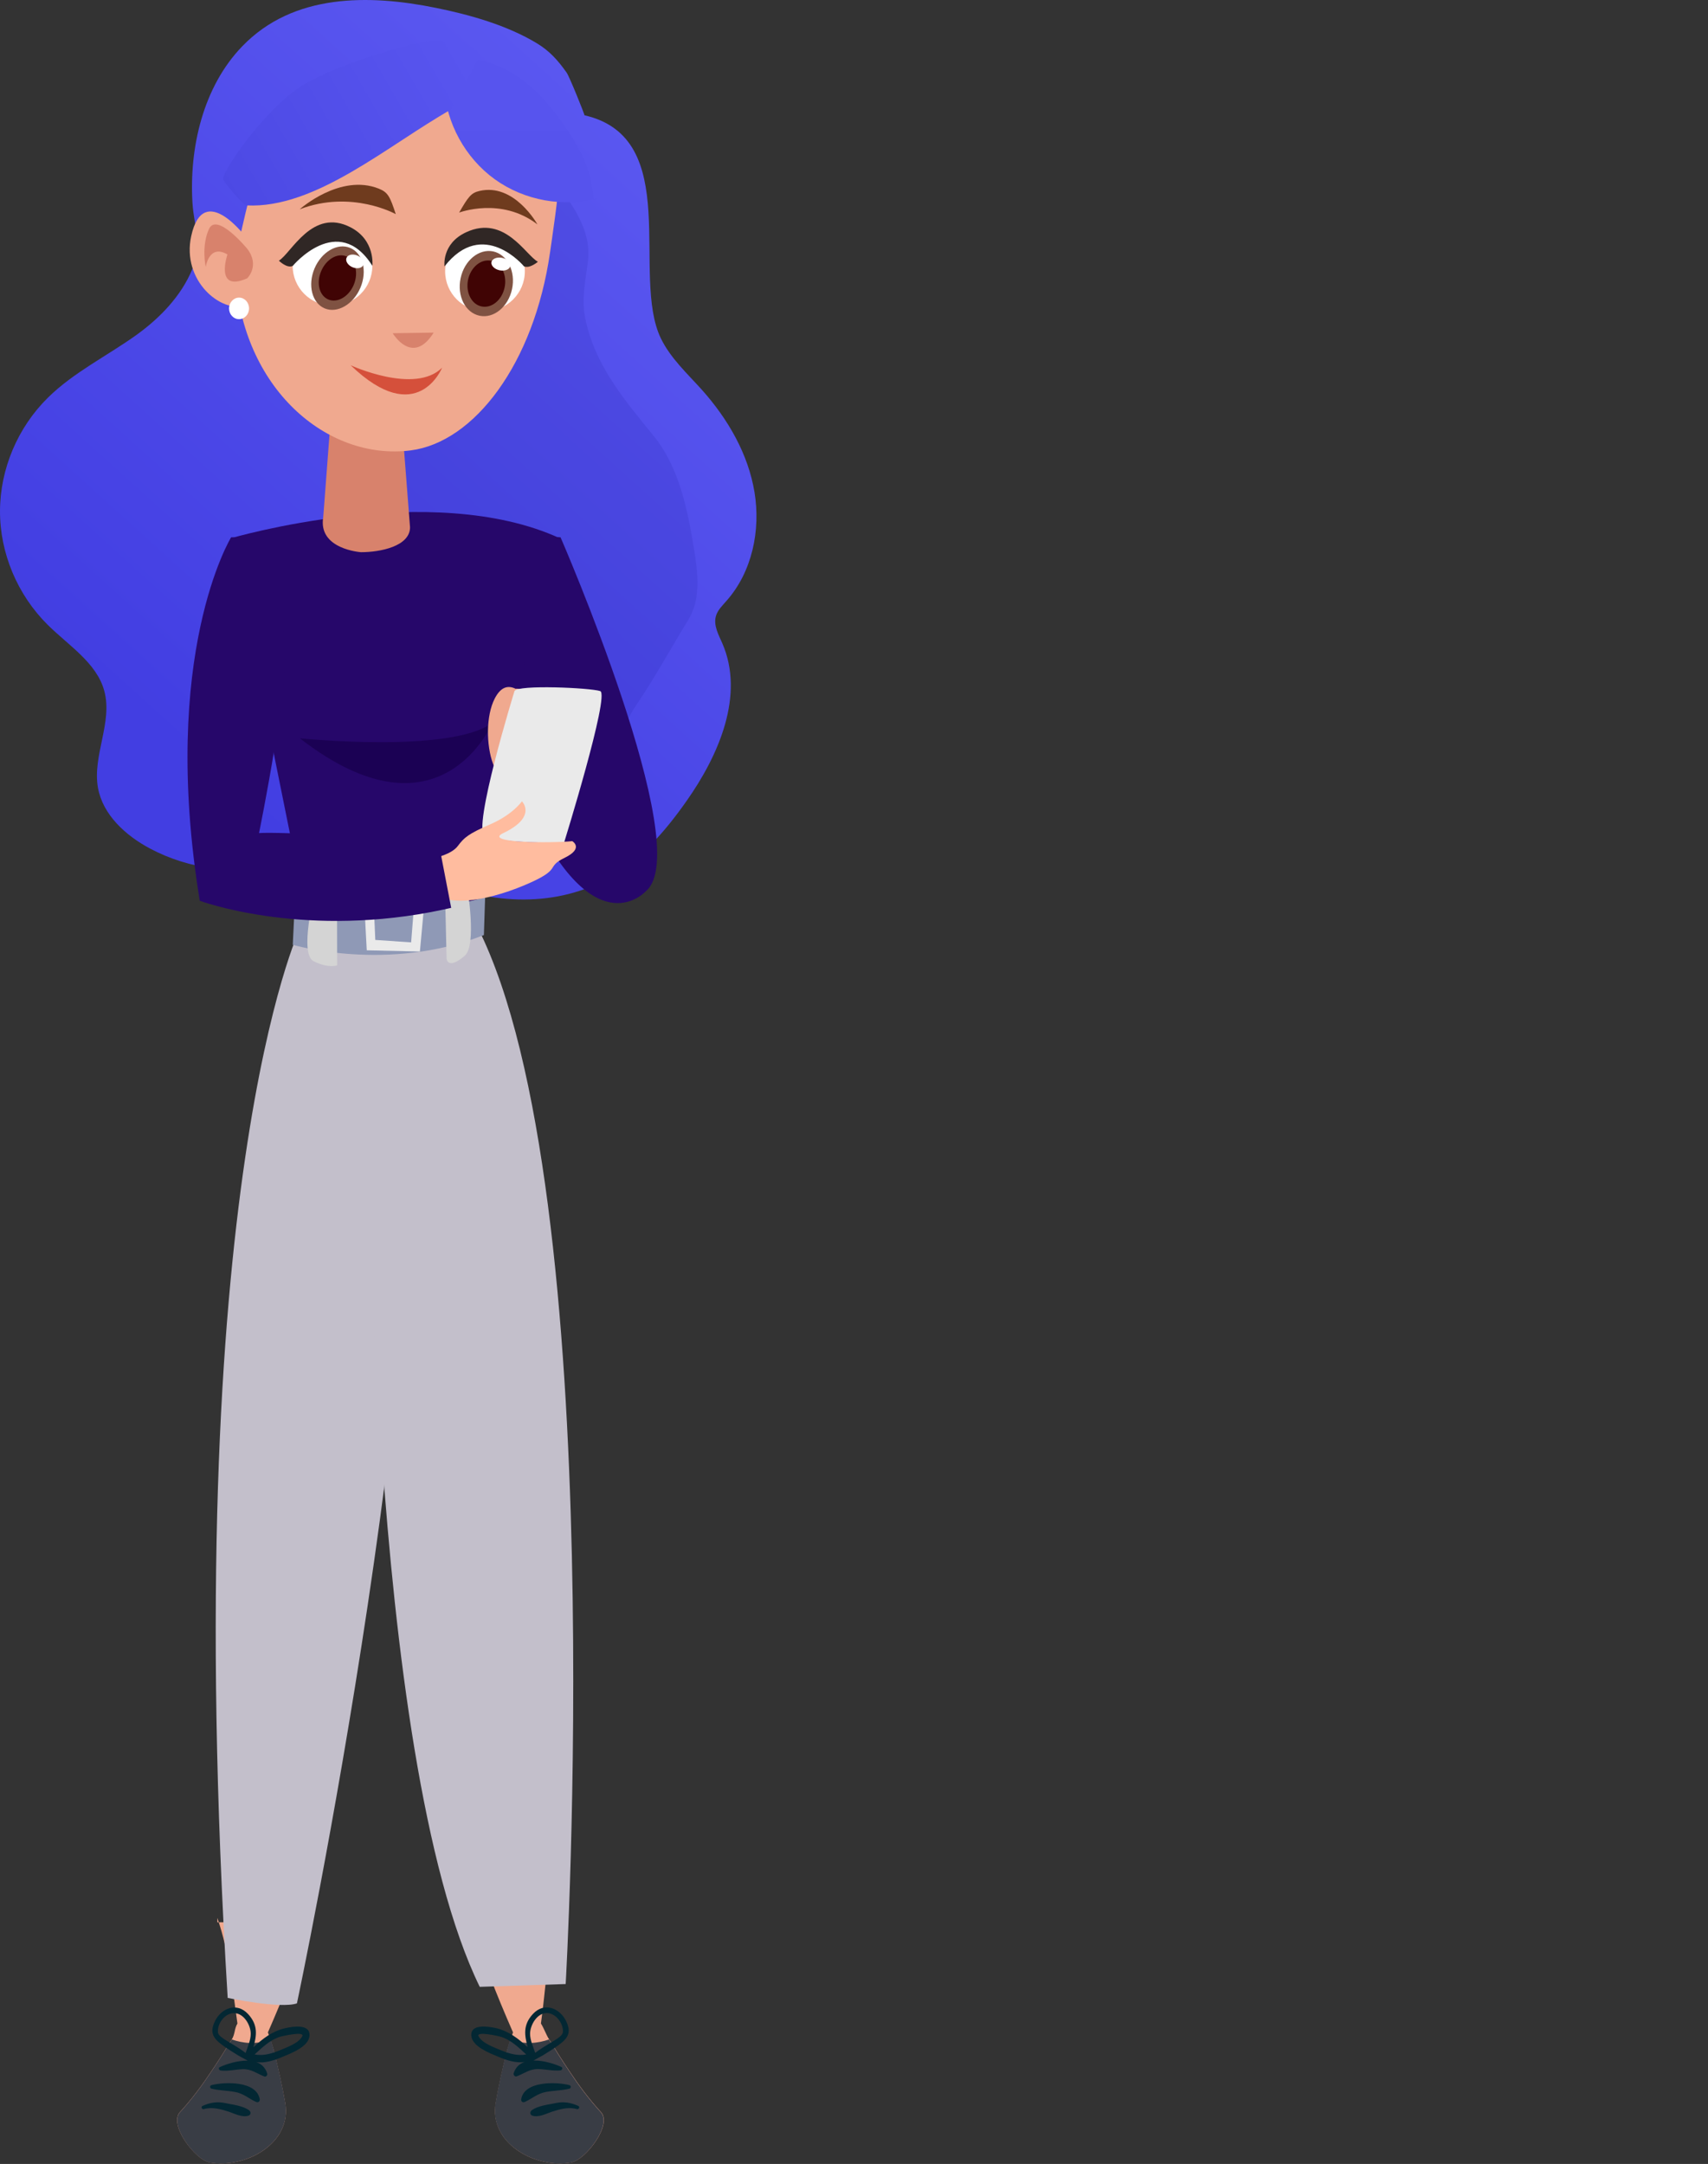 <svg width="1117" height="1415" viewBox="0 0 1117 1415" fill="none" xmlns="http://www.w3.org/2000/svg">
<rect x="0" y="0" width="1117" height="1415" fill="#333333" stroke="none"/>
<path d="M262.091 532.683C216.178 567.879 149.539 582.133 98.205 554.9C82.103 546.38 67.277 532.763 64.088 515.245C60.262 494.143 73.893 472.325 68.154 451.622C63.132 433.307 44.798 422.08 31.168 408.543C11.399 388.954 -0.079 361.642 0 334.17C0.08 306.699 11.559 279.466 31.407 259.957C48.226 243.394 70.146 232.724 89.436 218.869C104.661 207.88 118.372 193.626 125.625 176.347C132.8 159.307 126.901 149.273 125.865 132.552C123.712 96.799 132.72 56.825 158.467 30.229C191.786 -4.329 241.287 -3.772 285.048 5.146C307.208 9.606 331.679 16.533 351.129 28.318C359.419 33.335 364.919 39.466 370.578 47.509C372.412 50.057 382.615 75.458 382.216 75.379C447.101 90.189 412.268 180.01 432.195 221.257C438.493 234.237 449.493 244.27 459.138 255.02C476.037 273.971 489.269 296.745 493.414 321.748C497.559 346.751 491.899 373.984 475.08 392.936C472.37 396.041 469.181 399.067 468.145 403.049C466.551 409.021 469.899 414.993 472.37 420.647C487.116 454.489 470.218 493.666 448.935 523.845C434.666 544.15 417.847 563.42 396.006 575.205C361.173 594.077 317.172 591.131 281.302 574.249" fill="url(#paint0_linear_15_1524)"/>
<g opacity="0.26">
<path opacity="0.42" d="M293.178 87.472C315.099 76.802 343.078 88.667 356.628 108.972C370.1 129.277 387.636 147.353 384.448 171.48C382.853 183.424 380.223 195.608 382.614 207.472C388.672 238.209 407.644 260.664 427.412 284.95C444.152 305.494 449.572 332.807 453.876 358.925C456.427 374.532 458.5 391.732 450.21 405.189C439.688 422.229 427.651 444.207 416.332 460.69C397.68 487.684 408.6 514.041 386.042 537.929C379.346 544.936 369.94 548.599 360.694 551.546C341.962 557.358 322.592 560.783 302.983 561.818C286.243 562.694 269.265 561.658 253.482 556.164C214.742 542.548 188.836 499.071 195.851 458.62C201.191 427.963 222.315 402.482 232.358 372.94C239.532 351.758 240.728 328.587 235.866 306.769C229.648 279.217 213.786 251.825 220.641 224.433" fill="#0A088B"/>
</g>
<path d="M186.525 1375.23C190.909 1401.35 160.938 1418.15 137.264 1414.01C127.619 1412.34 110.242 1389.25 117.655 1381.12C125.546 1372.52 132.242 1363.45 138.38 1354.21C143.003 1347.36 147.307 1340.43 151.612 1333.51C153.764 1330.08 153.206 1326.58 155.278 1323.15C151.931 1300.06 150.097 1277.13 142.126 1254.12V1256.98H202.149C195.294 1280.87 186.446 1303.25 175.206 1328.97C175.844 1330.88 176.402 1332.07 177.04 1334.06C177.677 1336.21 178.235 1337.97 178.873 1340.2C182.141 1352.86 184.931 1365.99 186.525 1375.23Z" fill="#F0A98F"/>
<path d="M137.264 1414.09C127.619 1412.42 110.242 1389.33 117.655 1381.21C125.546 1372.61 132.242 1363.53 138.38 1354.29C143.003 1347.44 147.307 1340.52 151.612 1333.59C158.467 1335.98 167.554 1337.33 177.04 1333.43C177.677 1335.5 178.235 1337.73 178.873 1339.96C182.221 1352.54 185.011 1366 186.605 1375.31C190.909 1401.35 160.858 1418.15 137.264 1414.09Z" fill="#393D45"/>
<path d="M186.685 1326.18C178.076 1328.09 171.859 1333.03 165.721 1338.68C167.873 1330.96 168.909 1324.19 162.214 1316.94C154.88 1309.06 144.757 1313.04 140.612 1321.56C136.865 1329.13 139.496 1332.95 145.634 1337.41C148.902 1339.8 152.329 1341.87 155.757 1344.02C156.315 1344.33 159.902 1346.25 161.974 1347.44C155.518 1347.28 148.264 1349.59 143.72 1351.66C142.525 1352.22 143.322 1353.73 144.278 1353.89C149.061 1354.45 153.764 1353.25 158.547 1353.01C164.286 1352.78 167.793 1355.8 172.815 1357.79C173.931 1358.27 175.127 1356.92 174.728 1355.8C173.453 1351.74 170.743 1349.43 167.395 1348.32C173.054 1349.43 179.909 1347.04 184.931 1344.89C190.272 1342.66 201.75 1338.36 202.388 1331.36C203.185 1323.07 191.308 1325.14 186.685 1326.18ZM147.547 1333.98C145.952 1332.87 142.684 1331.04 142.525 1328.89C142.047 1323.15 146.989 1316.62 152.648 1316.39C159.344 1315.99 164.047 1324.27 163.967 1329.92C163.967 1334.14 161.974 1338.36 160.619 1342.42C155.916 1338.68 148.902 1334.94 147.547 1333.98ZM197.685 1331.43C195.533 1335.97 187.482 1338.76 183.178 1340.59C177.757 1342.82 172.177 1344.49 166.518 1343.38C171.46 1338.84 176.482 1333.98 182.859 1331.91C184.612 1331.36 199.279 1328.01 197.685 1331.43Z" fill="#032733"/>
<path d="M169.866 1372.68C167.873 1360.58 146.829 1361.22 138.3 1363.45C137.104 1363.76 137.104 1365.44 138.3 1365.76C143.322 1367.03 148.583 1366.95 153.605 1367.91C159.184 1368.86 162.612 1372.21 167.474 1374.44C168.83 1375.07 170.105 1374.04 169.866 1372.68Z" fill="#032733"/>
<path d="M162.931 1379.93C159.105 1376.98 152.17 1376.19 147.467 1375.23C142.047 1374.04 137.344 1374.83 132.402 1377.06C131.206 1377.62 132.083 1379.45 133.279 1379.13C138.779 1377.54 144.359 1379.13 149.62 1380.81C153.605 1382.16 158.228 1384.71 162.453 1383.43C164.207 1382.88 164.207 1380.89 162.931 1379.93Z" fill="#032733"/>
<path d="M324.185 1375.23C319.801 1401.35 349.772 1418.15 373.447 1414.01C383.092 1412.34 400.548 1389.25 393.056 1381.12C385.164 1372.52 378.468 1363.45 372.331 1354.21C367.707 1347.36 363.403 1340.43 359.099 1333.51C356.946 1330.08 355.91 1326.58 353.758 1323.15C357.106 1300.06 357.345 1277.13 365.316 1254.12V1256.98H308.562C315.417 1280.87 324.265 1303.25 335.504 1328.97C334.866 1330.88 334.308 1332.07 333.671 1334.06C333.033 1336.21 332.475 1337.97 331.837 1340.2C328.489 1352.86 325.779 1365.99 324.185 1375.23Z" fill="#F0A98F"/>
<path d="M373.369 1414.09C383.014 1412.42 400.471 1389.33 392.978 1381.21C385.086 1372.61 378.391 1363.53 372.253 1354.29C367.63 1347.44 363.325 1340.52 359.021 1333.59C352.166 1335.98 343.079 1337.33 333.593 1333.43C332.955 1335.5 332.397 1337.73 331.76 1339.96C328.412 1352.54 325.622 1366 324.028 1375.31C319.803 1401.35 349.774 1418.15 373.369 1414.09Z" fill="#393D45"/>
<path d="M308.245 1331.27C308.883 1338.28 320.361 1342.58 325.702 1344.81C330.724 1346.96 337.579 1349.35 343.239 1348.23C339.891 1349.35 337.18 1351.66 335.905 1355.72C335.586 1356.75 336.702 1358.11 337.898 1357.71C342.92 1355.8 346.427 1352.77 352.166 1352.93C356.949 1353.09 361.652 1354.28 366.514 1353.81C367.55 1353.73 368.268 1352.13 367.152 1351.58C362.608 1349.51 355.355 1347.2 348.898 1347.36C350.891 1346.16 354.558 1344.25 355.116 1343.93C358.543 1341.78 361.971 1339.71 365.239 1337.32C371.377 1332.86 373.927 1329.12 370.181 1321.48C366.036 1313.04 355.913 1308.97 348.579 1316.86C341.883 1324.02 342.999 1330.79 345.072 1338.6C338.934 1333.02 332.717 1328.09 324.108 1326.09C319.325 1325.14 307.528 1323.07 308.245 1331.27ZM350.014 1342.34C348.659 1338.28 346.666 1334.06 346.666 1329.84C346.666 1324.18 351.289 1315.98 357.985 1316.3C363.565 1316.62 368.587 1323.15 368.108 1328.8C367.949 1330.95 364.681 1332.86 363.087 1333.9C361.732 1334.93 354.717 1338.68 350.014 1342.34ZM327.774 1331.91C334.231 1333.98 339.173 1338.76 344.115 1343.37C338.456 1344.49 332.876 1342.82 327.456 1340.59C323.151 1338.76 315.18 1335.97 312.948 1331.43C311.354 1328.01 326.101 1331.35 327.774 1331.91Z" fill="#032733"/>
<path d="M340.847 1372.68C342.84 1360.58 363.884 1361.22 372.413 1363.45C373.529 1363.76 373.608 1365.44 372.413 1365.76C367.391 1367.03 362.13 1366.95 357.108 1367.91C351.528 1368.86 348.101 1372.21 343.238 1374.44C341.804 1375.07 340.608 1374.04 340.847 1372.68Z" fill="#032733"/>
<path d="M347.702 1379.93C351.528 1376.98 358.463 1376.19 363.166 1375.23C368.586 1374.04 373.289 1374.83 378.231 1377.06C379.427 1377.62 378.55 1379.45 377.355 1379.13C371.855 1377.54 366.275 1379.13 361.014 1380.81C357.028 1382.16 352.405 1384.71 348.18 1383.43C346.506 1382.88 346.427 1380.89 347.702 1379.93Z" fill="#032733"/>
<path d="M202.548 608.001C200.077 598.287 150.815 351.997 150.815 351.997C150.815 351.997 282.18 313.297 366.195 351.997L312.39 610.151L202.548 608.001Z" fill="#26076A"/>
<path d="M196.091 482.751C196.091 482.751 294.853 492.944 322.114 472.559C322.035 472.559 287.998 554.178 196.091 482.751Z" fill="#1B0154"/>
<path d="M196.171 607.116C196.171 607.116 116.3 774.335 148.902 1306.41C148.902 1306.41 183.337 1313.66 194.178 1309.99C194.178 1309.99 292.701 847.593 268.788 615.477L196.171 607.116Z" fill="#C3BFCB"/>
<path d="M241.287 714.62C241.287 714.62 239.454 1147.16 313.745 1299.17L369.941 1297.34C369.941 1297.34 399.913 780.95 312.47 606.565L245.432 613.97L241.287 714.62Z" fill="#C3BFCB"/>
<path d="M191.469 617.796C191.469 617.796 253.484 636.27 316.456 611.426L317.253 586.662C317.253 586.662 284.97 596.376 257.47 594.704C230.049 593.112 192.904 588.254 192.904 588.254L191.469 617.796Z" fill="#8F99B6"/>
<path d="M205.897 583.387C205.897 583.387 195.455 623.758 205.1 628.536C214.825 633.393 220.484 631.243 220.484 631.243L220.405 586.572L205.897 583.387Z" fill="#D4D4D4"/>
<path d="M305.536 580.209C305.536 580.209 312.072 617.953 303.862 625.04C292.702 634.516 292.065 626.872 292.065 626.872L291.028 583.474L305.536 580.209Z" fill="#D4D4D4"/>
<path d="M238.18 586.662C238.18 591.519 239.854 621.38 239.854 621.38L274.608 622.176L277.796 587.458L238.18 586.662ZM268.869 616.204L245.433 614.611L244.636 596.217H270.463L268.869 616.204Z" fill="#EAEAEA"/>
<path d="M211.395 338.139C207.808 359.24 236.106 361.072 236.106 361.072C248.621 361.072 268.15 357.25 268.15 344.748L262.092 266.633C262.092 254.131 251.968 244.018 239.454 244.018C226.939 244.018 216.816 254.131 216.816 266.633L211.395 338.139Z" fill="#D8826C"/>
<path d="M325.463 70.59C322.593 65.175 300.912 70.988 298.52 65.255C284.571 77.756 254.52 53.151 237.78 62.627C215.86 75.049 198.243 87.471 174.011 94.478C166.04 96.788 177.598 102.043 169.149 102.441C166.917 117.093 153.127 162.72 153.924 177.849C157.989 253.735 213.787 301.512 268.629 294.505C310.078 289.169 349.296 237.809 359.739 164.87C360.695 158.022 365.717 125.056 365.239 118.367C345.63 99.256 338.535 94.876 325.463 70.59Z" fill="#F0A98F"/>
<path d="M256.831 217.895C256.831 217.895 269.744 239.633 283.614 217.497L256.831 217.895Z" fill="#D8826C"/>
<path d="M243.519 173.787C243.519 188.12 231.881 199.825 217.453 199.825C203.026 199.825 191.388 188.199 191.388 173.787C191.388 159.454 203.026 147.748 217.453 147.748C231.881 147.748 243.519 159.454 243.519 173.787Z" fill="white"/>
<path d="M235.707 188.125C231.084 199.034 220.642 205.086 212.352 201.662C204.062 198.158 201.112 186.532 205.656 175.623C210.279 164.634 220.721 158.662 228.932 162.086C237.301 165.51 240.33 177.136 235.707 188.125Z" fill="#7F5242"/>
<path d="M231.324 186.289C228.056 194.013 220.642 198.313 214.744 195.844C208.845 193.376 206.693 185.094 210.041 177.291C213.309 169.487 220.722 165.187 226.621 167.656C232.519 170.204 234.592 178.485 231.324 186.289Z" fill="#400404"/>
<path d="M237.621 173.23C236.744 175.38 233.555 176.017 230.526 174.743C227.497 173.469 225.744 170.682 226.62 168.612C227.497 166.462 230.686 165.825 233.715 167.099C236.744 168.373 238.497 171.16 237.621 173.23Z" fill="white"/>
<path d="M229.33 238.847C229.33 238.847 271.338 258.197 289.114 240.44C289.114 240.44 272.932 280.811 229.33 238.847Z" fill="#D5503B"/>
<path d="M243.519 173.793C243.519 173.793 245.592 157.071 229.251 148.631C204.222 135.731 190.511 165.591 182.381 170.449C182.381 170.449 187.642 175.704 191.468 173.873C191.468 173.793 221.121 138.359 243.519 173.793Z" fill="#302725"/>
<path d="M291.106 177.376C291.106 191.789 302.744 203.415 317.172 203.415C331.52 203.415 343.238 191.789 343.238 177.376C343.238 163.043 331.6 151.418 317.172 151.418C302.824 151.338 291.106 163.043 291.106 177.376Z" fill="white"/>
<path d="M334.869 189.002C332.398 200.628 322.912 208.432 313.586 206.441C304.26 204.45 298.76 193.462 301.231 181.916C303.702 170.29 313.187 162.486 322.514 164.397C331.76 166.388 337.34 177.377 334.869 189.002Z" fill="#7F5242"/>
<path d="M330.006 187.966C328.253 196.248 321.557 201.742 314.941 200.388C308.325 199.035 304.419 191.152 306.093 182.95C307.847 174.669 314.622 169.095 321.238 170.528C327.774 171.882 331.76 179.685 330.006 187.966Z" fill="#400404"/>
<path d="M333.752 173.959C333.274 176.189 330.086 177.463 326.738 176.746C323.31 176.029 320.999 173.641 321.397 171.411C321.875 169.181 324.984 167.907 328.412 168.624C331.839 169.341 334.231 171.729 333.752 173.959Z" fill="white"/>
<path d="M290.708 174.181C290.708 174.181 288.635 159.291 304.976 151.806C330.006 140.339 343.716 166.856 351.767 171.156C351.767 171.156 346.506 175.774 342.68 174.181C342.759 174.181 315.897 141.932 290.708 174.181Z" fill="#302725"/>
<path d="M196.011 136.844C196.011 136.844 222.475 113.194 247.823 123.387C253.722 125.776 255.077 128.563 258.823 140.029C258.823 140.029 229.968 123.865 196.011 136.844Z" fill="#6F3B1E"/>
<path d="M351.448 146.715C351.448 146.715 336.383 119.402 313.426 124.897C308.085 126.171 306.252 128.639 300.273 138.991C300.273 139.071 327.614 128.48 351.448 146.715Z" fill="#6F3B1E"/>
<path d="M161.336 155.797C161.336 155.797 133.198 117.416 125.068 154.284C118.611 183.667 144.836 205.246 161.097 199.752C177.358 194.257 161.336 155.797 161.336 155.797Z" fill="#F0A98F"/>
<path d="M161.655 162.636C161.655 162.636 141.727 138.429 136.625 149.816C131.524 161.203 134.553 174.58 134.553 174.58C134.553 174.58 136.625 159.292 148.741 166.379C148.741 166.379 140.133 191.541 161.655 181.986C161.734 181.986 170.184 173.625 161.655 162.636Z" fill="#D8826C"/>
<path d="M162.872 201.696C162.872 205.597 159.923 208.703 156.336 208.703C152.669 208.703 149.8 205.518 149.8 201.696C149.8 197.794 152.749 194.609 156.336 194.609C159.923 194.609 162.872 197.714 162.872 201.696Z" fill="white"/>
<path d="M391.463 129.444C368.666 135.815 342.999 131.196 323.629 117.261C304.259 103.326 291.665 80.314 290.389 56.505C289.991 49.896 291.346 41.933 297.324 39.226C299.397 38.27 301.788 38.19 304.1 38.27C318.209 38.668 331.76 44.64 342.999 53.32C354.238 61.999 363.166 73.227 371.057 85.012C376.717 93.532 381.818 102.45 384.927 112.165C386.84 118.296 387.956 124.667 388.195 131.037" fill="url(#paint1_linear_15_1524)"/>
<path d="M295.332 71.4C253.643 94.97 206.454 136.616 161.258 134.306C158.946 134.227 147.308 119.973 146.352 118.142C145.555 116.549 146.431 114.559 147.308 112.807C156.475 95.448 181.026 65.269 199.28 54.997C217.534 44.725 237.542 38.195 257.469 32.303C267.593 29.356 277.876 26.49 288.079 26.331C298.202 26.171 308.405 28.958 314.064 35.806" fill="url(#paint2_linear_15_1524)"/>
<path d="M366.605 351.364C366.605 351.364 454.959 554.417 422.663 582.465C422.663 582.465 390.368 599.726 362.299 522.053C334.23 444.3 334.309 346.89 366.605 351.364Z" fill="#26076A"/>
<path d="M357.993 487.527C357.993 487.527 432.471 539.709 426.889 571.753C426.012 576.947 422.583 582.541 422.583 582.541C422.583 582.541 390.288 619.3 349.301 535.074C349.38 534.994 325.617 481.055 357.993 487.527Z" fill="#26076A"/>
<path d="M368.757 475.627C361.979 460.684 343.16 449.496 337.18 450.375C332.395 448.058 327.611 448.857 323.544 456.768C317.723 468.036 317.962 487.374 322.427 499.44C331.119 522.934 355.201 493.207 354.165 474.508C363.494 482.499 375.775 491.13 368.757 475.627Z" fill="#F0A98F"/>
<path d="M336.462 451.89C336.462 451.89 308.472 542.589 317.084 546.904C325.696 551.219 368.837 551.219 368.837 551.219C368.837 551.219 398.979 454.048 392.52 451.89C385.981 449.733 338.535 447.575 336.462 451.89Z" fill="#EAEAEA"/>
<path d="M284.31 560.972C284.31 560.972 295.234 558.734 299.381 553.221C303.527 547.707 306.079 545.309 320.831 538.917C335.504 532.524 341.325 523.973 341.325 523.973C341.325 523.973 351.612 534.042 329.125 544.75C315.329 551.303 360.623 551.383 374.258 550.024C374.258 550.024 382.153 554.659 369.155 560.972C356.157 567.285 368.676 568.004 342.92 578.872C317.163 589.66 286.543 594.934 280.243 578.552C273.943 562.171 284.31 560.972 284.31 560.972Z" fill="#FFBC9F"/>
<path d="M185.988 414.323C191.012 439.255 169.402 544.737 169.402 544.737C184.074 543.778 249.383 547.613 273.545 550.33C281.758 551.209 287.021 551.849 287.021 551.849L295.075 593.642C290.53 594.681 286.064 595.56 281.678 596.439C194.521 612.82 130.647 589.007 130.647 589.007C104.333 427.748 151.141 351.354 151.141 351.354C172.751 349.915 185.988 414.323 185.988 414.323Z" fill="#26076A"/>
<defs>
<linearGradient id="paint0_linear_15_1524" x1="396.199" y1="69.356" x2="60.438" y2="440.932" gradientUnits="userSpaceOnUse">
<stop stop-color="#5A57F0"/>
<stop offset="1" stop-color="#423EE2"/>
</linearGradient>
<linearGradient id="paint1_linear_15_1524" x1="340.894" y1="38.247" x2="340.894" y2="132.256" gradientUnits="userSpaceOnUse">
<stop stop-color="#5754EE"/>
<stop offset="1" stop-color="#5653ED"/>
</linearGradient>
<linearGradient id="paint2_linear_15_1524" x1="145.499" y1="125.323" x2="303.307" y2="34.668" gradientUnits="userSpaceOnUse">
<stop stop-color="#4C49E4"/>
<stop offset="1" stop-color="#5855EF"/>
</linearGradient>
</defs>
</svg>
